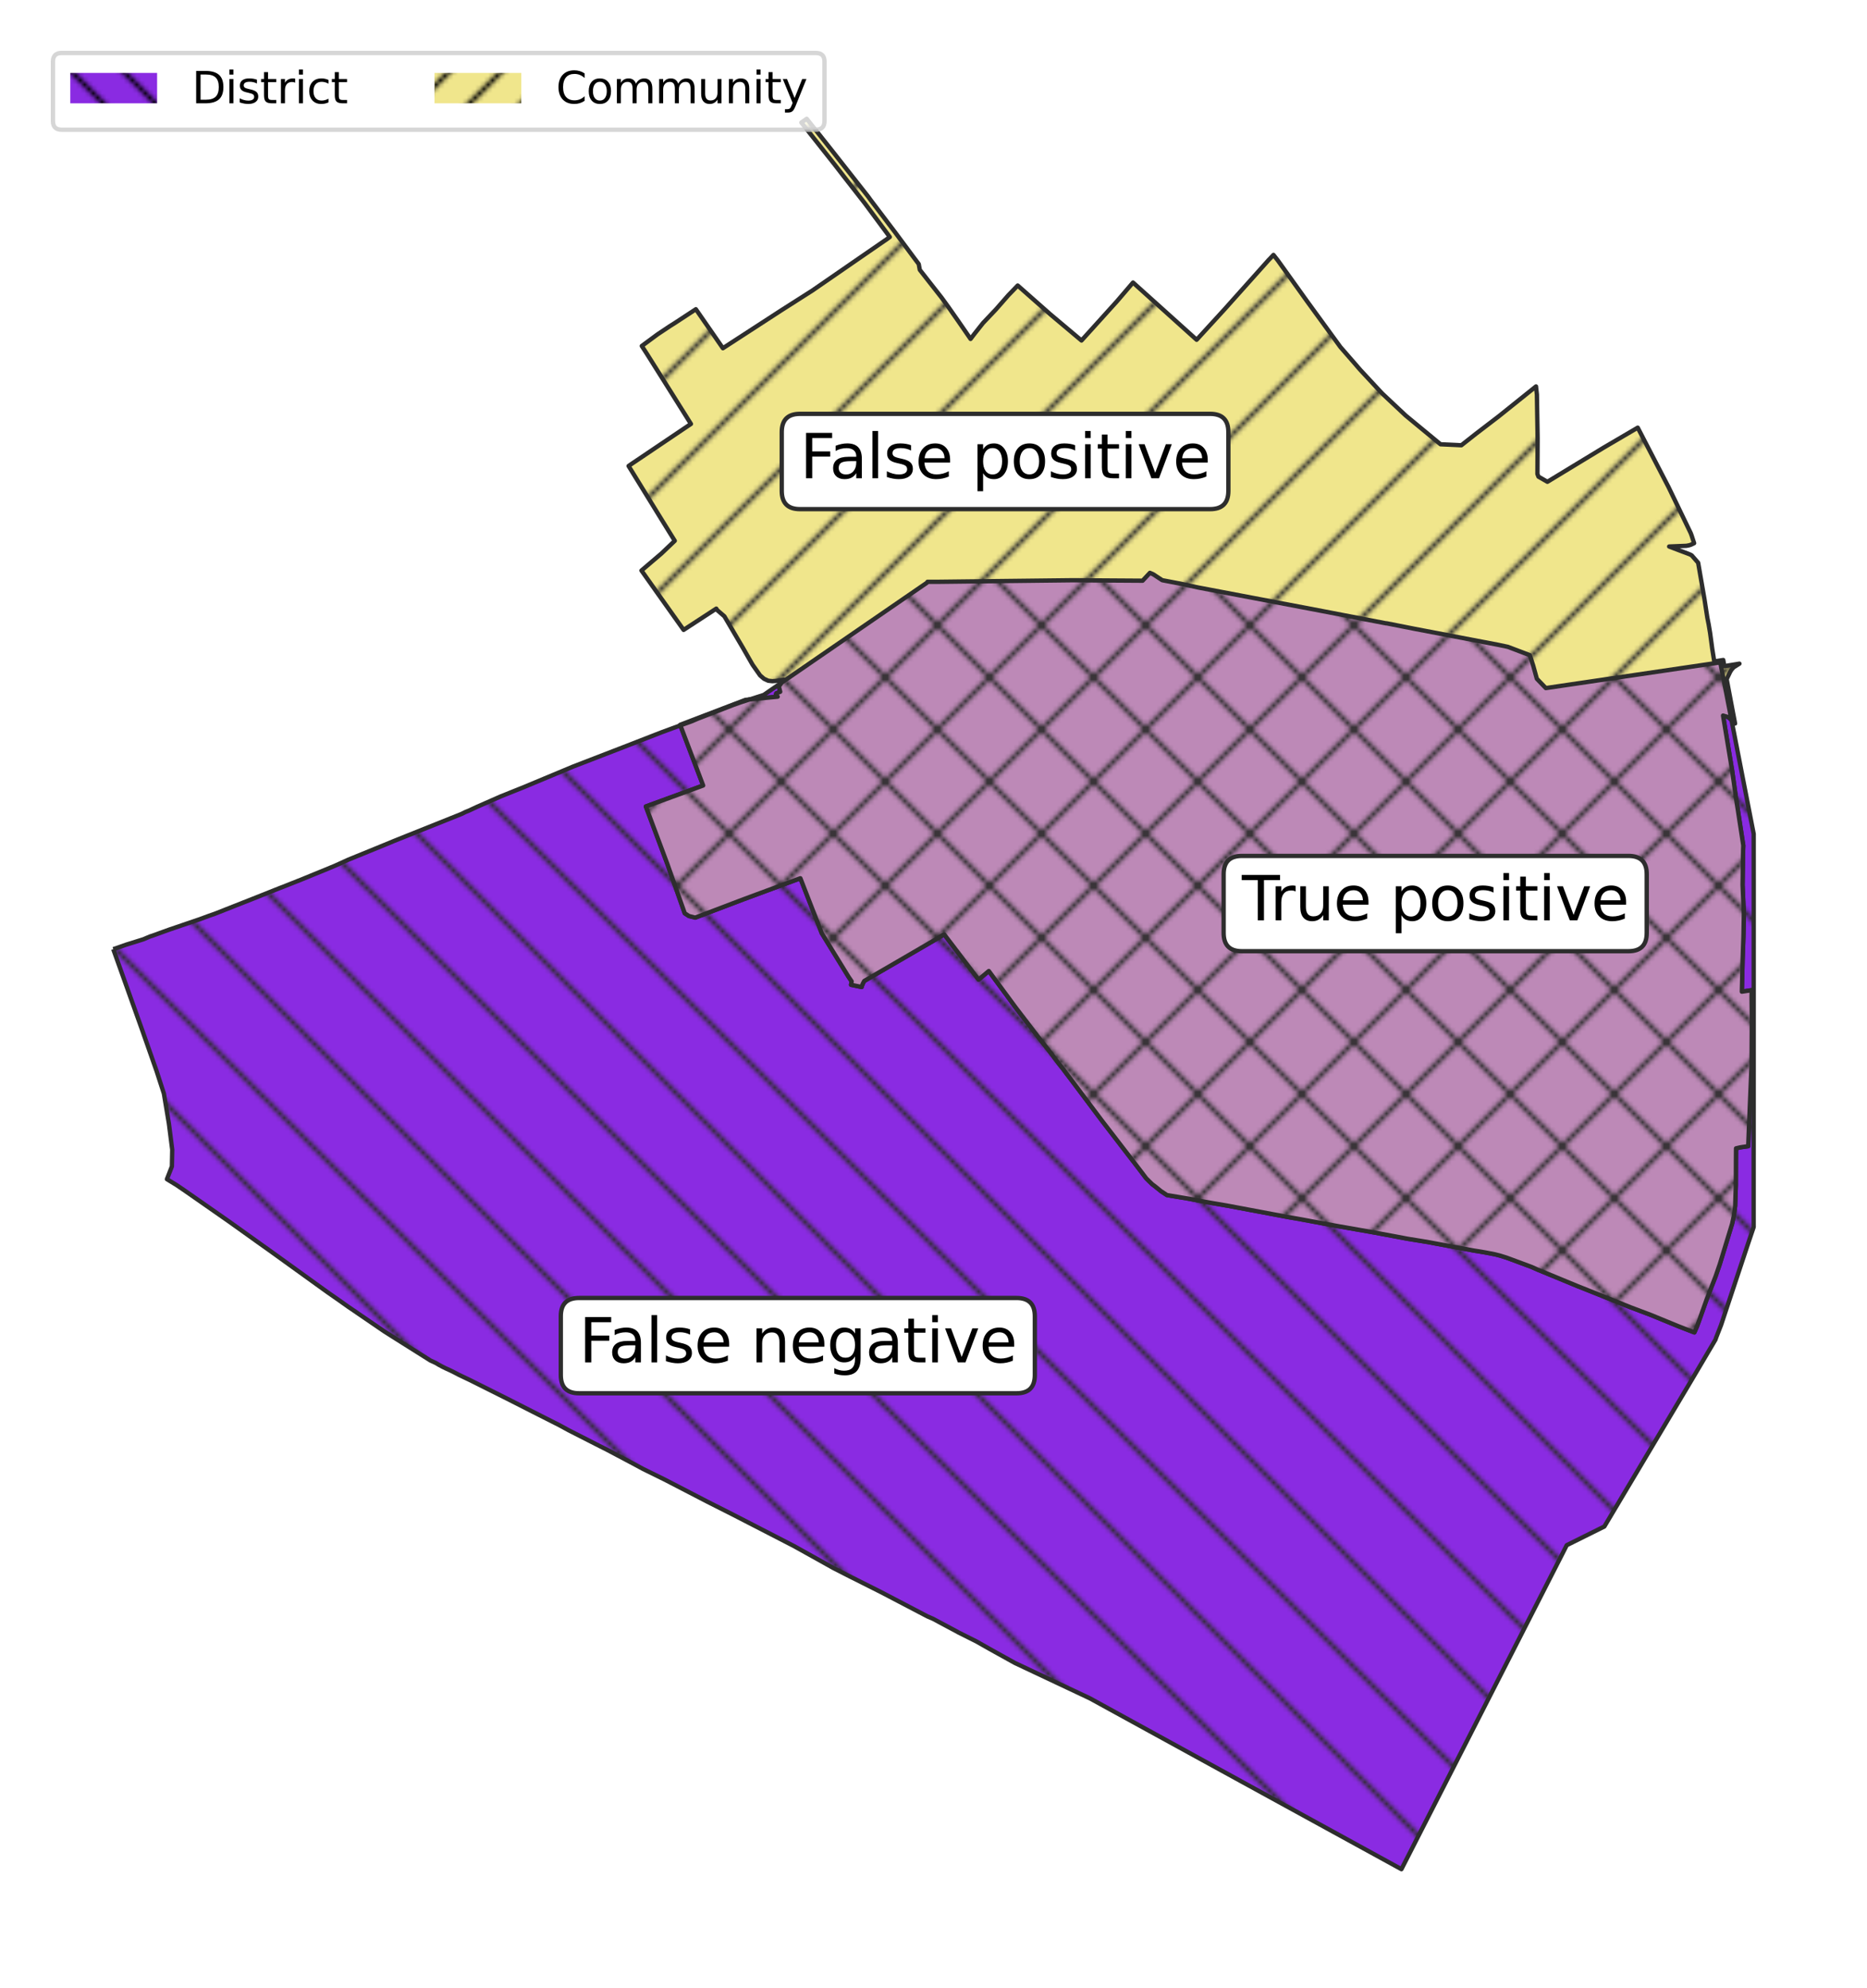 <?xml version="1.0" encoding="utf-8" standalone="no"?>
<!DOCTYPE svg PUBLIC "-//W3C//DTD SVG 1.1//EN"
  "http://www.w3.org/Graphics/SVG/1.1/DTD/svg11.dtd">
<svg xmlns:xlink="http://www.w3.org/1999/xlink" width="430.22pt" height="457.92pt" viewBox="0 0 430.22 457.92" xmlns="http://www.w3.org/2000/svg" version="1.1">
 <defs>
  <style type="text/css">*{stroke-linejoin: round; stroke-linecap: butt}</style>
 </defs>
 <g id="figure_1">
  <g id="patch_1">
   <path d="M 0 457.92 
L 430.22 457.92 
L 430.22 0 
L 0 0 
z
" style="fill: #ffffff"/>
  </g>
  <g id="axes_1">
   <g id="PatchCollection_1">
    <path d="M 26.101 218.638 
L 32.779 237.316 
L 36.08 246.712 
L 37.769 251.919 
L 38.921 258.825 
L 39.689 264.825 
L 39.613 268.674 
L 38.463 271.618 
L 40.688 272.976 
L 42.683 274.334 
L 52.583 281.238 
L 54.809 282.822 
L 60.028 286.557 
L 61.946 287.915 
L 75.454 297.648 
L 78.217 299.572 
L 80.289 301.043 
L 82.131 302.288 
L 82.284 302.401 
L 88.578 306.702 
L 92.876 309.418 
L 97.558 312.36 
L 99.17 313.378 
L 100.397 313.944 
L 101.165 314.397 
L 102.009 314.849 
L 102.7 315.189 
L 103.698 315.641 
L 104.619 316.094 
L 105.693 316.659 
L 108.303 317.904 
L 116.899 322.203 
L 123.806 325.711 
L 128.949 328.313 
L 131.021 329.444 
L 137.238 332.612 
L 139.924 333.97 
L 145.911 337.138 
L 148.214 338.382 
L 153.28 340.871 
L 154.585 341.55 
L 158.96 343.812 
L 163.105 345.962 
L 168.708 348.79 
L 173.544 351.278 
L 182.985 356.143 
L 192.12 361.233 
L 196.111 363.269 
L 196.572 363.495 
L 203.097 366.776 
L 213.69 372.318 
L 214.995 372.883 
L 220.292 375.711 
L 220.906 376.05 
L 224.974 378.086 
L 227.968 379.783 
L 233.879 383.063 
L 251.152 391.205 
L 286.621 410.658 
L 322.937 430.56 
L 348.155 381.185 
L 360.571 356.836 
L 361.03 355.93 
L 369.699 351.622 
L 390.011 317.532 
L 395.299 308.584 
L 395.452 308.131 
L 396.601 305.187 
L 402.878 286.276 
L 404.103 282.653 
L 404.119 204.086 
L 404.11 192.086 
L 396.407 152.582 
L 356.211 158.498 
L 354.139 156.349 
L 353.293 153.293 
L 352.524 150.916 
L 347.459 148.995 
L 345.311 148.543 
L 325.822 144.82 
L 319.531 143.579 
L 319.377 143.579 
L 304.723 140.758 
L 276.181 135.341 
L 271.961 134.438 
L 267.818 133.647 
L 265.746 132.29 
L 264.979 131.951 
L 263.292 133.763 
L 247.182 133.658 
L 216.419 134.013 
L 213.734 134.014 
L 213.581 134.241 
L 209.286 137.186 
L 182.75 155.424 
L 176 160.068 
L 170.708 161.769 
L 169.097 162.335 
L 160.889 165.508 
L 159.278 166.188 
L 156.747 167.095 
L 152.451 168.681 
L 143.706 172.081 
L 131.969 176.613 
L 130.895 177.066 
L 121.92 180.805 
L 120.846 181.258 
L 115.476 183.41 
L 109.8 185.903 
L 108.112 186.696 
L 107.268 187.035 
L 106.348 187.489 
L 90.775 193.719 
L 89.701 194.172 
L 80.265 198.024 
L 77.273 199.383 
L 74.818 200.402 
L 72.593 201.308 
L 69.831 202.441 
L 65.842 204.027 
L 64.384 204.593 
L 60.395 206.179 
L 59.551 206.519 
L 49.501 210.483 
L 48.197 210.936 
L 46.048 211.729 
L 39.067 214.108 
L 35.001 215.58 
L 34.617 215.693 
L 33.006 216.373 
L 29.016 217.619 
L 27.098 218.298 
L 26.101 218.638 
" clip-path="url(#p0b7d1eab3c)" style="fill: url(#h1b86b8cb13); stroke: #2d2d2d"/>
   </g>
   <g id="PatchCollection_2">
    <path d="M 176.739 205.144 
L 171.318 207.147 
L 160.204 211.37 
L 158.757 211.003 
L 157.787 210.365 
L 154.069 199.821 
L 153.797 199.048 
L 153.402 197.992 
L 149.274 186.954 
L 148.83 185.768 
L 152.216 184.53 
L 153.415 184.092 
L 157.401 182.635 
L 162.033 180.937 
L 156.727 166.958 
L 158.745 166.187 
L 160.888 165.369 
L 169.105 162.231 
L 171.753 161.22 
L 176.797 160.706 
L 178.605 160.54 
L 179.208 160.48 
L 178.772 160.046 
L 178.885 159.711 
L 179.788 159.346 
L 179.478 158.12 
L 180.644 156.566 
L 178.885 156.844 
L 177.979 156.908 
L 177.02 156.802 
L 176.052 156.351 
L 175.152 155.578 
L 173.412 153.107 
L 171.188 149.22 
L 166.925 141.967 
L 165.273 140.544 
L 165.055 140.193 
L 164.652 140.456 
L 157.528 145.095 
L 151.813 137.059 
L 147.816 131.418 
L 152.421 127.496 
L 154.267 125.738 
L 154.434 125.579 
L 155.488 124.574 
L 152.522 119.792 
L 150.066 115.806 
L 148.127 112.658 
L 144.849 107.338 
L 145.577 106.831 
L 146.17 106.432 
L 146.711 106.068 
L 158.651 98.028 
L 159.215 97.652 
L 158.932 97.201 
L 158.748 96.907 
L 158.046 95.786 
L 157.619 95.106 
L 156.807 93.812 
L 155.942 92.433 
L 155.092 91.077 
L 154.886 90.747 
L 154.467 90.08 
L 149.696 82.505 
L 149.24 81.78 
L 149.035 81.457 
L 147.892 79.694 
L 151.561 76.987 
L 154.384 75.108 
L 155.47 74.426 
L 160.352 71.229 
L 166.58 80.211 
L 179.996 71.506 
L 187.187 66.927 
L 203.78 55.489 
L 204.255 55.169 
L 205.039 54.593 
L 199.317 46.876 
L 198.773 46.176 
L 194.351 40.517 
L 192.344 37.92 
L 185.427 29.186 
L 184.656 28.234 
L 185.895 27.36 
L 191.692 34.655 
L 200.058 45.289 
L 200.556 45.983 
L 206.309 53.575 
L 210.579 59.32 
L 211.708 60.82 
L 211.947 62.15 
L 216.953 68.53 
L 218.586 70.783 
L 220.949 74.155 
L 223.65 78.073 
L 224.623 76.799 
L 226.541 74.384 
L 229.477 71.29 
L 232.358 68.004 
L 234.516 65.769 
L 242.051 72.416 
L 249.214 78.433 
L 257.377 69.409 
L 261.084 65.082 
L 275.745 78.265 
L 282.083 71.35 
L 285.133 67.942 
L 288.183 64.534 
L 292.336 59.889 
L 292.592 59.631 
L 293.45 58.717 
L 294.434 59.959 
L 301.188 69.39 
L 308.873 79.934 
L 312.103 83.64 
L 313.429 85.176 
L 316.82 88.824 
L 317.3 89.34 
L 318.495 90.625 
L 323.91 95.706 
L 330.443 101.096 
L 331.942 102.337 
L 334.353 102.448 
L 335.45 102.498 
L 335.757 102.514 
L 336.748 102.563 
L 340.107 99.917 
L 345.364 95.893 
L 353.946 89.01 
L 354.154 90.887 
L 354.317 100.922 
L 354.276 109.177 
L 354.512 109.795 
L 355.021 110.084 
L 356.576 110.98 
L 369.46 103.157 
L 377.391 98.509 
L 384.519 112.262 
L 389.6 122.796 
L 389.795 123.317 
L 390.383 125.12 
L 389.753 125.426 
L 389.464 125.537 
L 389.141 125.624 
L 388.587 125.726 
L 384.63 125.888 
L 387.037 126.807 
L 389.011 127.549 
L 389.575 127.783 
L 389.852 127.952 
L 391.31 129.626 
L 392.785 138.119 
L 393.195 140.789 
L 393.424 142.269 
L 393.734 143.817 
L 393.987 145.333 
L 394.072 145.846 
L 394.557 149.44 
L 394.751 150.655 
L 394.836 151.187 
L 395.024 152.362 
L 395.701 152.252 
L 396.246 152.163 
L 397.094 152.027 
L 397.347 153.447 
L 398.285 153.288 
L 400.823 152.871 
L 399.472 153.72 
L 398.973 154.3 
L 398.692 154.757 
L 397.882 156.441 
L 399.82 166.662 
L 399.028 165.918 
L 398.49 165.37 
L 398.036 165.124 
L 397.049 164.829 
L 399.136 177.45 
L 399.972 183.404 
L 401.713 194.752 
L 401.671 195.937 
L 401.549 203.831 
L 401.843 210.574 
L 401.749 215.717 
L 401.557 221.056 
L 401.38 228.429 
L 402.315 228.287 
L 402.857 228.205 
L 403.656 228.082 
L 403.63 229.25 
L 403.622 229.609 
L 403.677 234.564 
L 403.615 245.386 
L 402.97 260.738 
L 402.952 261.236 
L 402.854 264.02 
L 402.042 264.132 
L 401.902 264.155 
L 401.453 264.215 
L 401.023 264.288 
L 400.829 264.33 
L 400.043 264.516 
L 400.033 265.059 
L 400.032 265.342 
L 400.027 265.997 
L 400.026 266.088 
L 400.023 266.557 
L 400.016 267.455 
L 400.015 267.864 
L 399.995 273.093 
L 399.902 275.793 
L 399.837 277.774 
L 399.527 280.114 
L 399.138 281.887 
L 398.243 284.82 
L 396.308 291.164 
L 395.346 293.959 
L 393.318 299.178 
L 391.632 303.916 
L 391.449 304.427 
L 391.33 304.752 
L 391.167 305.192 
L 391.041 305.536 
L 390.439 306.916 
L 388.965 306.352 
L 388.181 306.048 
L 386.749 305.489 
L 380.435 302.9 
L 375.688 301.11 
L 371.757 299.526 
L 363.562 296.267 
L 358.801 294.298 
L 354.31 292.452 
L 352.965 291.848 
L 349.489 290.554 
L 347.142 289.688 
L 345.647 289.221 
L 344.451 288.92 
L 342.519 288.543 
L 342.255 288.497 
L 341.934 288.441 
L 340.501 288.2 
L 339.653 288.068 
L 336.445 287.469 
L 333.687 286.971 
L 328.602 286.026 
L 328.37 285.993 
L 327.555 285.857 
L 327.166 285.795 
L 326.922 285.755 
L 324.347 285.34 
L 321.569 284.813 
L 315.875 283.757 
L 307.715 282.332 
L 299.96 280.897 
L 298.452 280.625 
L 297.566 280.475 
L 296.636 280.31 
L 292.939 279.616 
L 288.192 278.724 
L 282.947 277.74 
L 277.716 276.841 
L 273.853 276.105 
L 272.307 275.847 
L 269.919 275.449 
L 269.368 275.358 
L 268.91 275.285 
L 267.507 274.357 
L 266.657 273.666 
L 266.176 273.279 
L 265.541 272.806 
L 264.859 272.146 
L 264.134 271.43 
L 262.577 269.375 
L 253.971 258.202 
L 249.334 252.027 
L 248.057 250.327 
L 247.41 249.468 
L 246.324 248.026 
L 246.186 247.841 
L 245.827 247.379 
L 244.965 246.218 
L 244.604 245.765 
L 244.287 245.367 
L 244.165 245.215 
L 243.698 244.626 
L 242.265 242.707 
L 241.769 242.075 
L 239.291 238.922 
L 238.506 237.889 
L 234.072 232.106 
L 232.976 230.615 
L 227.856 223.67 
L 226.963 224.418 
L 226.747 224.598 
L 226.389 224.898 
L 225.504 225.639 
L 223.7 223.27 
L 217.627 215.297 
L 217.57 215.209 
L 217.401 215.303 
L 217.203 215.42 
L 217.058 215.529 
L 216.592 215.804 
L 215.029 216.73 
L 199.156 225.958 
L 198.862 226.499 
L 198.622 227.079 
L 198.547 227.354 
L 196.107 226.841 
L 196.158 226.602 
L 196.25 226.054 
L 195.538 225.007 
L 189.734 215.566 
L 189.361 214.959 
L 189.133 214.373 
L 187.585 210.395 
L 184.765 203.146 
L 184.435 202.301 
L 183.358 202.699 
L 176.739 205.144 
" clip-path="url(#p0b7d1eab3c)" style="fill: url(#h3a01679173); stroke: #2d2d2d"/>
   </g>
   <g id="PatchCollection_3">
    <path d="M 182.75 155.424 
L 209.286 137.186 
L 213.581 134.241 
L 213.734 134.014 
L 216.419 134.013 
L 247.182 133.658 
L 263.292 133.763 
L 264.979 131.951 
L 265.746 132.29 
L 267.818 133.647 
L 271.961 134.438 
L 276.181 135.341 
L 304.723 140.758 
L 319.377 143.579 
L 319.531 143.579 
L 325.822 144.82 
L 345.311 148.543 
L 347.459 148.995 
L 352.524 150.916 
L 353.293 153.293 
L 354.139 156.349 
L 356.211 158.498 
L 396.407 152.582 
L 399.003 165.892 
L 398.49 165.37 
L 398.036 165.124 
L 397.049 164.829 
L 399.136 177.45 
L 399.972 183.404 
L 401.713 194.752 
L 401.671 195.937 
L 401.549 203.831 
L 401.843 210.574 
L 401.749 215.717 
L 401.557 221.056 
L 401.38 228.429 
L 402.315 228.287 
L 402.857 228.205 
L 403.656 228.082 
L 403.63 229.25 
L 403.622 229.609 
L 403.677 234.564 
L 403.615 245.386 
L 402.97 260.738 
L 402.952 261.236 
L 402.854 264.02 
L 402.042 264.132 
L 401.902 264.155 
L 401.453 264.215 
L 401.023 264.288 
L 400.829 264.33 
L 400.043 264.516 
L 400.033 265.059 
L 400.032 265.342 
L 400.027 265.997 
L 400.026 266.088 
L 400.023 266.557 
L 400.016 267.455 
L 400.015 267.864 
L 399.995 273.093 
L 399.902 275.793 
L 399.837 277.774 
L 399.527 280.114 
L 399.138 281.887 
L 398.243 284.82 
L 396.308 291.164 
L 395.346 293.959 
L 393.318 299.178 
L 391.632 303.916 
L 391.449 304.427 
L 391.33 304.752 
L 391.167 305.192 
L 391.041 305.536 
L 390.439 306.916 
L 388.965 306.352 
L 388.181 306.048 
L 386.749 305.489 
L 380.435 302.9 
L 375.688 301.11 
L 371.757 299.526 
L 363.562 296.267 
L 358.801 294.298 
L 354.31 292.452 
L 352.965 291.848 
L 349.489 290.554 
L 347.142 289.688 
L 345.647 289.221 
L 344.451 288.92 
L 342.519 288.543 
L 342.255 288.497 
L 341.934 288.441 
L 340.501 288.2 
L 339.653 288.068 
L 336.445 287.469 
L 333.687 286.971 
L 328.602 286.026 
L 328.37 285.993 
L 327.555 285.857 
L 327.166 285.795 
L 326.922 285.755 
L 324.347 285.34 
L 321.569 284.813 
L 315.875 283.757 
L 307.715 282.332 
L 299.96 280.897 
L 298.452 280.625 
L 297.566 280.475 
L 296.636 280.31 
L 292.939 279.616 
L 288.192 278.724 
L 282.947 277.74 
L 277.716 276.841 
L 273.853 276.105 
L 272.307 275.847 
L 269.919 275.449 
L 269.368 275.358 
L 268.91 275.285 
L 267.507 274.357 
L 266.657 273.666 
L 266.176 273.279 
L 265.541 272.806 
L 264.859 272.146 
L 264.134 271.43 
L 262.577 269.375 
L 253.971 258.202 
L 249.334 252.027 
L 248.057 250.327 
L 247.41 249.468 
L 246.324 248.026 
L 246.186 247.841 
L 245.827 247.379 
L 244.965 246.218 
L 244.604 245.765 
L 244.287 245.367 
L 244.165 245.215 
L 243.698 244.626 
L 242.265 242.707 
L 241.769 242.075 
L 239.291 238.922 
L 238.506 237.889 
L 234.072 232.106 
L 232.976 230.615 
L 227.856 223.67 
L 226.963 224.418 
L 226.747 224.598 
L 226.389 224.898 
L 225.504 225.639 
L 223.7 223.27 
L 217.627 215.297 
L 217.57 215.209 
L 217.401 215.303 
L 217.203 215.42 
L 217.058 215.529 
L 216.592 215.804 
L 215.029 216.73 
L 199.156 225.958 
L 198.862 226.499 
L 198.622 227.079 
L 198.547 227.354 
L 196.107 226.841 
L 196.158 226.602 
L 196.25 226.054 
L 195.538 225.007 
L 189.734 215.566 
L 189.361 214.959 
L 189.133 214.373 
L 187.585 210.395 
L 184.765 203.146 
L 184.435 202.301 
L 183.358 202.699 
L 176.739 205.144 
L 171.318 207.147 
L 160.204 211.37 
L 158.757 211.003 
L 157.787 210.365 
L 154.069 199.821 
L 153.797 199.048 
L 153.402 197.992 
L 149.274 186.954 
L 148.83 185.768 
L 152.216 184.53 
L 153.415 184.092 
L 157.401 182.635 
L 162.033 180.937 
L 156.776 167.084 
L 159.278 166.188 
L 160.889 165.508 
L 169.097 162.335 
L 170.708 161.769 
L 172.723 161.121 
L 176.797 160.706 
L 178.605 160.54 
L 179.208 160.48 
L 178.772 160.046 
L 178.885 159.711 
L 179.788 159.346 
L 179.478 158.12 
L 180.167 157.201 
L 182.75 155.424 
" clip-path="url(#p0b7d1eab3c)" style="fill: url(#h93115d98ae); stroke: #2d2d2d"/>
   </g>
   <g id="text_1">
    <g id="patch_2">
     <path d="M 133.428 320.936 
L 234.261 320.936 
Q 238.461 320.936 238.461 316.736 
L 238.461 303.186 
Q 238.461 298.986 234.261 298.986 
L 133.428 298.986 
Q 129.228 298.986 129.228 303.186 
L 129.228 316.736 
Q 129.228 320.936 133.428 320.936 
z
" style="fill: #ffffff; stroke: #2d2d2d; stroke-linejoin: miter"/>
    </g>
    <!-- False negative -->
    <g transform="translate(133.428 313.824) scale(0.14 -0.14)">
     <defs>
      <path id="DejaVuSans-46" d="M 628 4666 
L 3309 4666 
L 3309 4134 
L 1259 4134 
L 1259 2759 
L 3109 2759 
L 3109 2228 
L 1259 2228 
L 1259 0 
L 628 0 
L 628 4666 
z
" transform="scale(0.016)"/>
      <path id="DejaVuSans-61" d="M 2194 1759 
Q 1497 1759 1228 1600 
Q 959 1441 959 1056 
Q 959 750 1161 570 
Q 1363 391 1709 391 
Q 2188 391 2477 730 
Q 2766 1069 2766 1631 
L 2766 1759 
L 2194 1759 
z
M 3341 1997 
L 3341 0 
L 2766 0 
L 2766 531 
Q 2569 213 2275 61 
Q 1981 -91 1556 -91 
Q 1019 -91 701 211 
Q 384 513 384 1019 
Q 384 1609 779 1909 
Q 1175 2209 1959 2209 
L 2766 2209 
L 2766 2266 
Q 2766 2663 2505 2880 
Q 2244 3097 1772 3097 
Q 1472 3097 1187 3025 
Q 903 2953 641 2809 
L 641 3341 
Q 956 3463 1253 3523 
Q 1550 3584 1831 3584 
Q 2591 3584 2966 3190 
Q 3341 2797 3341 1997 
z
" transform="scale(0.016)"/>
      <path id="DejaVuSans-6c" d="M 603 4863 
L 1178 4863 
L 1178 0 
L 603 0 
L 603 4863 
z
" transform="scale(0.016)"/>
      <path id="DejaVuSans-73" d="M 2834 3397 
L 2834 2853 
Q 2591 2978 2328 3040 
Q 2066 3103 1784 3103 
Q 1356 3103 1142 2972 
Q 928 2841 928 2578 
Q 928 2378 1081 2264 
Q 1234 2150 1697 2047 
L 1894 2003 
Q 2506 1872 2764 1633 
Q 3022 1394 3022 966 
Q 3022 478 2636 193 
Q 2250 -91 1575 -91 
Q 1294 -91 989 -36 
Q 684 19 347 128 
L 347 722 
Q 666 556 975 473 
Q 1284 391 1588 391 
Q 1994 391 2212 530 
Q 2431 669 2431 922 
Q 2431 1156 2273 1281 
Q 2116 1406 1581 1522 
L 1381 1569 
Q 847 1681 609 1914 
Q 372 2147 372 2553 
Q 372 3047 722 3315 
Q 1072 3584 1716 3584 
Q 2034 3584 2315 3537 
Q 2597 3491 2834 3397 
z
" transform="scale(0.016)"/>
      <path id="DejaVuSans-65" d="M 3597 1894 
L 3597 1613 
L 953 1613 
Q 991 1019 1311 708 
Q 1631 397 2203 397 
Q 2534 397 2845 478 
Q 3156 559 3463 722 
L 3463 178 
Q 3153 47 2828 -22 
Q 2503 -91 2169 -91 
Q 1331 -91 842 396 
Q 353 884 353 1716 
Q 353 2575 817 3079 
Q 1281 3584 2069 3584 
Q 2775 3584 3186 3129 
Q 3597 2675 3597 1894 
z
M 3022 2063 
Q 3016 2534 2758 2815 
Q 2500 3097 2075 3097 
Q 1594 3097 1305 2825 
Q 1016 2553 972 2059 
L 3022 2063 
z
" transform="scale(0.016)"/>
      <path id="DejaVuSans-20" transform="scale(0.016)"/>
      <path id="DejaVuSans-6e" d="M 3513 2113 
L 3513 0 
L 2938 0 
L 2938 2094 
Q 2938 2591 2744 2837 
Q 2550 3084 2163 3084 
Q 1697 3084 1428 2787 
Q 1159 2491 1159 1978 
L 1159 0 
L 581 0 
L 581 3500 
L 1159 3500 
L 1159 2956 
Q 1366 3272 1645 3428 
Q 1925 3584 2291 3584 
Q 2894 3584 3203 3211 
Q 3513 2838 3513 2113 
z
" transform="scale(0.016)"/>
      <path id="DejaVuSans-67" d="M 2906 1791 
Q 2906 2416 2648 2759 
Q 2391 3103 1925 3103 
Q 1463 3103 1205 2759 
Q 947 2416 947 1791 
Q 947 1169 1205 825 
Q 1463 481 1925 481 
Q 2391 481 2648 825 
Q 2906 1169 2906 1791 
z
M 3481 434 
Q 3481 -459 3084 -895 
Q 2688 -1331 1869 -1331 
Q 1566 -1331 1297 -1286 
Q 1028 -1241 775 -1147 
L 775 -588 
Q 1028 -725 1275 -790 
Q 1522 -856 1778 -856 
Q 2344 -856 2625 -561 
Q 2906 -266 2906 331 
L 2906 616 
Q 2728 306 2450 153 
Q 2172 0 1784 0 
Q 1141 0 747 490 
Q 353 981 353 1791 
Q 353 2603 747 3093 
Q 1141 3584 1784 3584 
Q 2172 3584 2450 3431 
Q 2728 3278 2906 2969 
L 2906 3500 
L 3481 3500 
L 3481 434 
z
" transform="scale(0.016)"/>
      <path id="DejaVuSans-74" d="M 1172 4494 
L 1172 3500 
L 2356 3500 
L 2356 3053 
L 1172 3053 
L 1172 1153 
Q 1172 725 1289 603 
Q 1406 481 1766 481 
L 2356 481 
L 2356 0 
L 1766 0 
Q 1100 0 847 248 
Q 594 497 594 1153 
L 594 3053 
L 172 3053 
L 172 3500 
L 594 3500 
L 594 4494 
L 1172 4494 
z
" transform="scale(0.016)"/>
      <path id="DejaVuSans-69" d="M 603 3500 
L 1178 3500 
L 1178 0 
L 603 0 
L 603 3500 
z
M 603 4863 
L 1178 4863 
L 1178 4134 
L 603 4134 
L 603 4863 
z
" transform="scale(0.016)"/>
      <path id="DejaVuSans-76" d="M 191 3500 
L 800 3500 
L 1894 563 
L 2988 3500 
L 3597 3500 
L 2284 0 
L 1503 0 
L 191 3500 
z
" transform="scale(0.016)"/>
     </defs>
     <use xlink:href="#DejaVuSans-46"/>
     <use xlink:href="#DejaVuSans-61" x="48.395"/>
     <use xlink:href="#DejaVuSans-6c" x="109.674"/>
     <use xlink:href="#DejaVuSans-73" x="137.457"/>
     <use xlink:href="#DejaVuSans-65" x="189.557"/>
     <use xlink:href="#DejaVuSans-20" x="251.08"/>
     <use xlink:href="#DejaVuSans-6e" x="282.867"/>
     <use xlink:href="#DejaVuSans-65" x="346.246"/>
     <use xlink:href="#DejaVuSans-67" x="407.77"/>
     <use xlink:href="#DejaVuSans-61" x="471.246"/>
     <use xlink:href="#DejaVuSans-74" x="532.525"/>
     <use xlink:href="#DejaVuSans-69" x="571.734"/>
     <use xlink:href="#DejaVuSans-76" x="599.518"/>
     <use xlink:href="#DejaVuSans-65" x="658.697"/>
    </g>
   </g>
   <g id="text_2">
    <g id="patch_3">
     <path d="M 184.342 117.278 
L 278.858 117.278 
Q 283.058 117.278 283.058 113.078 
L 283.058 99.529 
Q 283.058 95.329 278.858 95.329 
L 184.342 95.329 
Q 180.142 95.329 180.142 99.529 
L 180.142 113.078 
Q 180.142 117.278 184.342 117.278 
z
" style="fill: #ffffff; stroke: #2d2d2d; stroke-linejoin: miter"/>
    </g>
    <!-- False positive -->
    <g transform="translate(184.342 110.167) scale(0.14 -0.14)">
     <defs>
      <path id="DejaVuSans-70" d="M 1159 525 
L 1159 -1331 
L 581 -1331 
L 581 3500 
L 1159 3500 
L 1159 2969 
Q 1341 3281 1617 3432 
Q 1894 3584 2278 3584 
Q 2916 3584 3314 3078 
Q 3713 2572 3713 1747 
Q 3713 922 3314 415 
Q 2916 -91 2278 -91 
Q 1894 -91 1617 61 
Q 1341 213 1159 525 
z
M 3116 1747 
Q 3116 2381 2855 2742 
Q 2594 3103 2138 3103 
Q 1681 3103 1420 2742 
Q 1159 2381 1159 1747 
Q 1159 1113 1420 752 
Q 1681 391 2138 391 
Q 2594 391 2855 752 
Q 3116 1113 3116 1747 
z
" transform="scale(0.016)"/>
      <path id="DejaVuSans-6f" d="M 1959 3097 
Q 1497 3097 1228 2736 
Q 959 2375 959 1747 
Q 959 1119 1226 758 
Q 1494 397 1959 397 
Q 2419 397 2687 759 
Q 2956 1122 2956 1747 
Q 2956 2369 2687 2733 
Q 2419 3097 1959 3097 
z
M 1959 3584 
Q 2709 3584 3137 3096 
Q 3566 2609 3566 1747 
Q 3566 888 3137 398 
Q 2709 -91 1959 -91 
Q 1206 -91 779 398 
Q 353 888 353 1747 
Q 353 2609 779 3096 
Q 1206 3584 1959 3584 
z
" transform="scale(0.016)"/>
     </defs>
     <use xlink:href="#DejaVuSans-46"/>
     <use xlink:href="#DejaVuSans-61" x="48.395"/>
     <use xlink:href="#DejaVuSans-6c" x="109.674"/>
     <use xlink:href="#DejaVuSans-73" x="137.457"/>
     <use xlink:href="#DejaVuSans-65" x="189.557"/>
     <use xlink:href="#DejaVuSans-20" x="251.08"/>
     <use xlink:href="#DejaVuSans-70" x="282.867"/>
     <use xlink:href="#DejaVuSans-6f" x="346.344"/>
     <use xlink:href="#DejaVuSans-73" x="407.525"/>
     <use xlink:href="#DejaVuSans-69" x="459.625"/>
     <use xlink:href="#DejaVuSans-74" x="487.408"/>
     <use xlink:href="#DejaVuSans-69" x="526.617"/>
     <use xlink:href="#DejaVuSans-76" x="554.4"/>
     <use xlink:href="#DejaVuSans-65" x="613.58"/>
    </g>
   </g>
   <g id="text_3">
    <g id="patch_4">
     <path d="M 286.171 219.107 
L 375.264 219.107 
Q 379.464 219.107 379.464 214.907 
L 379.464 201.358 
Q 379.464 197.158 375.264 197.158 
L 286.171 197.158 
Q 281.971 197.158 281.971 201.358 
L 281.971 214.907 
Q 281.971 219.107 286.171 219.107 
z
" style="fill: #ffffff; stroke: #2d2d2d; stroke-linejoin: miter"/>
    </g>
    <!-- True positive -->
    <g transform="translate(286.171 211.995) scale(0.14 -0.14)">
     <defs>
      <path id="DejaVuSans-54" d="M -19 4666 
L 3928 4666 
L 3928 4134 
L 2272 4134 
L 2272 0 
L 1638 0 
L 1638 4134 
L -19 4134 
L -19 4666 
z
" transform="scale(0.016)"/>
      <path id="DejaVuSans-72" d="M 2631 2963 
Q 2534 3019 2420 3045 
Q 2306 3072 2169 3072 
Q 1681 3072 1420 2755 
Q 1159 2438 1159 1844 
L 1159 0 
L 581 0 
L 581 3500 
L 1159 3500 
L 1159 2956 
Q 1341 3275 1631 3429 
Q 1922 3584 2338 3584 
Q 2397 3584 2469 3576 
Q 2541 3569 2628 3553 
L 2631 2963 
z
" transform="scale(0.016)"/>
      <path id="DejaVuSans-75" d="M 544 1381 
L 544 3500 
L 1119 3500 
L 1119 1403 
Q 1119 906 1312 657 
Q 1506 409 1894 409 
Q 2359 409 2629 706 
Q 2900 1003 2900 1516 
L 2900 3500 
L 3475 3500 
L 3475 0 
L 2900 0 
L 2900 538 
Q 2691 219 2414 64 
Q 2138 -91 1772 -91 
Q 1169 -91 856 284 
Q 544 659 544 1381 
z
M 1991 3584 
L 1991 3584 
z
" transform="scale(0.016)"/>
     </defs>
     <use xlink:href="#DejaVuSans-54"/>
     <use xlink:href="#DejaVuSans-72" x="46.334"/>
     <use xlink:href="#DejaVuSans-75" x="87.447"/>
     <use xlink:href="#DejaVuSans-65" x="150.826"/>
     <use xlink:href="#DejaVuSans-20" x="212.35"/>
     <use xlink:href="#DejaVuSans-70" x="244.137"/>
     <use xlink:href="#DejaVuSans-6f" x="307.613"/>
     <use xlink:href="#DejaVuSans-73" x="368.795"/>
     <use xlink:href="#DejaVuSans-69" x="420.895"/>
     <use xlink:href="#DejaVuSans-74" x="448.678"/>
     <use xlink:href="#DejaVuSans-69" x="487.887"/>
     <use xlink:href="#DejaVuSans-76" x="515.67"/>
     <use xlink:href="#DejaVuSans-65" x="574.85"/>
    </g>
   </g>
   <g id="legend_1">
    <g id="patch_5">
     <path d="M 14.2 29.878 
L 187.991 29.878 
Q 189.991 29.878 189.991 27.878 
L 189.991 14.2 
Q 189.991 12.2 187.991 12.2 
L 14.2 12.2 
Q 12.2 12.2 12.2 14.2 
L 12.2 27.878 
Q 12.2 29.878 14.2 29.878 
z
" style="fill: #ffffff; opacity: 0.8; stroke: #cccccc; stroke-linejoin: miter"/>
    </g>
    <g id="patch_6">
     <path d="M 16.2 23.798 
L 36.2 23.798 
L 36.2 16.798 
L 16.2 16.798 
z
" style="fill: url(#h177904b747)"/>
    </g>
    <g id="text_4">
     <!-- District -->
     <g transform="translate(44.2 23.798) scale(0.1 -0.1)">
      <defs>
       <path id="DejaVuSans-44" d="M 1259 4147 
L 1259 519 
L 2022 519 
Q 2988 519 3436 956 
Q 3884 1394 3884 2338 
Q 3884 3275 3436 3711 
Q 2988 4147 2022 4147 
L 1259 4147 
z
M 628 4666 
L 1925 4666 
Q 3281 4666 3915 4102 
Q 4550 3538 4550 2338 
Q 4550 1131 3912 565 
Q 3275 0 1925 0 
L 628 0 
L 628 4666 
z
" transform="scale(0.016)"/>
       <path id="DejaVuSans-63" d="M 3122 3366 
L 3122 2828 
Q 2878 2963 2633 3030 
Q 2388 3097 2138 3097 
Q 1578 3097 1268 2742 
Q 959 2388 959 1747 
Q 959 1106 1268 751 
Q 1578 397 2138 397 
Q 2388 397 2633 464 
Q 2878 531 3122 666 
L 3122 134 
Q 2881 22 2623 -34 
Q 2366 -91 2075 -91 
Q 1284 -91 818 406 
Q 353 903 353 1747 
Q 353 2603 823 3093 
Q 1294 3584 2113 3584 
Q 2378 3584 2631 3529 
Q 2884 3475 3122 3366 
z
" transform="scale(0.016)"/>
      </defs>
      <use xlink:href="#DejaVuSans-44"/>
      <use xlink:href="#DejaVuSans-69" x="77.002"/>
      <use xlink:href="#DejaVuSans-73" x="104.785"/>
      <use xlink:href="#DejaVuSans-74" x="156.885"/>
      <use xlink:href="#DejaVuSans-72" x="196.094"/>
      <use xlink:href="#DejaVuSans-69" x="237.207"/>
      <use xlink:href="#DejaVuSans-63" x="264.99"/>
      <use xlink:href="#DejaVuSans-74" x="319.971"/>
     </g>
    </g>
    <g id="patch_7">
     <path d="M 100.116 23.798 
L 120.116 23.798 
L 120.116 16.798 
L 100.116 16.798 
z
" style="fill: url(#h6283bfa17a)"/>
    </g>
    <g id="text_5">
     <!-- Community -->
     <g transform="translate(128.116 23.798) scale(0.1 -0.1)">
      <defs>
       <path id="DejaVuSans-43" d="M 4122 4306 
L 4122 3641 
Q 3803 3938 3442 4084 
Q 3081 4231 2675 4231 
Q 1875 4231 1450 3742 
Q 1025 3253 1025 2328 
Q 1025 1406 1450 917 
Q 1875 428 2675 428 
Q 3081 428 3442 575 
Q 3803 722 4122 1019 
L 4122 359 
Q 3791 134 3420 21 
Q 3050 -91 2638 -91 
Q 1578 -91 968 557 
Q 359 1206 359 2328 
Q 359 3453 968 4101 
Q 1578 4750 2638 4750 
Q 3056 4750 3426 4639 
Q 3797 4528 4122 4306 
z
" transform="scale(0.016)"/>
       <path id="DejaVuSans-6d" d="M 3328 2828 
Q 3544 3216 3844 3400 
Q 4144 3584 4550 3584 
Q 5097 3584 5394 3201 
Q 5691 2819 5691 2113 
L 5691 0 
L 5113 0 
L 5113 2094 
Q 5113 2597 4934 2840 
Q 4756 3084 4391 3084 
Q 3944 3084 3684 2787 
Q 3425 2491 3425 1978 
L 3425 0 
L 2847 0 
L 2847 2094 
Q 2847 2600 2669 2842 
Q 2491 3084 2119 3084 
Q 1678 3084 1418 2786 
Q 1159 2488 1159 1978 
L 1159 0 
L 581 0 
L 581 3500 
L 1159 3500 
L 1159 2956 
Q 1356 3278 1631 3431 
Q 1906 3584 2284 3584 
Q 2666 3584 2933 3390 
Q 3200 3197 3328 2828 
z
" transform="scale(0.016)"/>
       <path id="DejaVuSans-79" d="M 2059 -325 
Q 1816 -950 1584 -1140 
Q 1353 -1331 966 -1331 
L 506 -1331 
L 506 -850 
L 844 -850 
Q 1081 -850 1212 -737 
Q 1344 -625 1503 -206 
L 1606 56 
L 191 3500 
L 800 3500 
L 1894 763 
L 2988 3500 
L 3597 3500 
L 2059 -325 
z
" transform="scale(0.016)"/>
      </defs>
      <use xlink:href="#DejaVuSans-43"/>
      <use xlink:href="#DejaVuSans-6f" x="69.824"/>
      <use xlink:href="#DejaVuSans-6d" x="131.006"/>
      <use xlink:href="#DejaVuSans-6d" x="228.418"/>
      <use xlink:href="#DejaVuSans-75" x="325.83"/>
      <use xlink:href="#DejaVuSans-6e" x="389.209"/>
      <use xlink:href="#DejaVuSans-69" x="452.588"/>
      <use xlink:href="#DejaVuSans-74" x="480.371"/>
      <use xlink:href="#DejaVuSans-79" x="519.58"/>
     </g>
    </g>
   </g>
  </g>
 </g>
 <defs>
  <clipPath id="p0b7d1eab3c">
   <rect x="7.2" y="7.2" width="415.82" height="443.52"/>
  </clipPath>
 </defs>
 <defs>
  <pattern id="h1b86b8cb13" patternUnits="userSpaceOnUse" x="0" y="0" width="72" height="72">
   <rect x="0" y="0" width="73" height="73" fill="#8a2be2"/>
   <path d="M -36 36 
L 36 108 
M -24 24 
L 48 96 
M -12 12 
L 60 84 
M 0 0 
L 72 72 
M 12 -12 
L 84 60 
M 24 -24 
L 96 48 
M 36 -36 
L 108 36 
" style="fill: #2d2d2d; stroke: #2d2d2d; stroke-width: 1.0; stroke-linecap: butt; stroke-linejoin: miter"/>
  </pattern>
  <pattern id="h3a01679173" patternUnits="userSpaceOnUse" x="0" y="0" width="72" height="72">
   <rect x="0" y="0" width="73" height="73" fill="#f0e68c"/>
   <path d="M -36 36 
L 36 -36 
M -24 48 
L 48 -24 
M -12 60 
L 60 -12 
M 0 72 
L 72 0 
M 12 84 
L 84 12 
M 24 96 
L 96 24 
M 36 108 
L 108 36 
" style="fill: #2d2d2d; stroke: #2d2d2d; stroke-width: 1.0; stroke-linecap: butt; stroke-linejoin: miter"/>
  </pattern>
  <pattern id="h93115d98ae" patternUnits="userSpaceOnUse" x="0" y="0" width="72" height="72">
   <rect x="0" y="0" width="73" height="73" fill="#bd89b7"/>
   <path d="M -36 36 
L 36 -36 
M -24 48 
L 48 -24 
M -12 60 
L 60 -12 
M 0 72 
L 72 0 
M 12 84 
L 84 12 
M 24 96 
L 96 24 
M 36 108 
L 108 36 
M -36 36 
L 36 108 
M -24 24 
L 48 96 
M -12 12 
L 60 84 
M 0 0 
L 72 72 
M 12 -12 
L 84 60 
M 24 -24 
L 96 48 
M 36 -36 
L 108 36 
" style="fill: #2d2d2d; stroke: #2d2d2d; stroke-width: 1.0; stroke-linecap: butt; stroke-linejoin: miter"/>
  </pattern>
  <pattern id="h177904b747" patternUnits="userSpaceOnUse" x="0" y="0" width="72" height="72">
   <rect x="0" y="0" width="73" height="73" fill="#8a2be2"/>
   <path d="M -36 36 
L 36 108 
M -30 30 
L 42 102 
M -24 24 
L 48 96 
M -18 18 
L 54 90 
M -12 12 
L 60 84 
M -6 6 
L 66 78 
M 0 0 
L 72 72 
M 6 -6 
L 78 66 
M 12 -12 
L 84 60 
M 18 -18 
L 90 54 
M 24 -24 
L 96 48 
M 30 -30 
L 102 42 
M 36 -36 
L 108 36 
" style="fill: #000000; stroke: #000000; stroke-width: 1.0; stroke-linecap: butt; stroke-linejoin: miter"/>
  </pattern>
  <pattern id="h6283bfa17a" patternUnits="userSpaceOnUse" x="0" y="0" width="72" height="72">
   <rect x="0" y="0" width="73" height="73" fill="#f0e68c"/>
   <path d="M -36 36 
L 36 -36 
M -30 42 
L 42 -30 
M -24 48 
L 48 -24 
M -18 54 
L 54 -18 
M -12 60 
L 60 -12 
M -6 66 
L 66 -6 
M 0 72 
L 72 0 
M 6 78 
L 78 6 
M 12 84 
L 84 12 
M 18 90 
L 90 18 
M 24 96 
L 96 24 
M 30 102 
L 102 30 
M 36 108 
L 108 36 
" style="fill: #000000; stroke: #000000; stroke-width: 1.0; stroke-linecap: butt; stroke-linejoin: miter"/>
  </pattern>
 </defs>
</svg>
